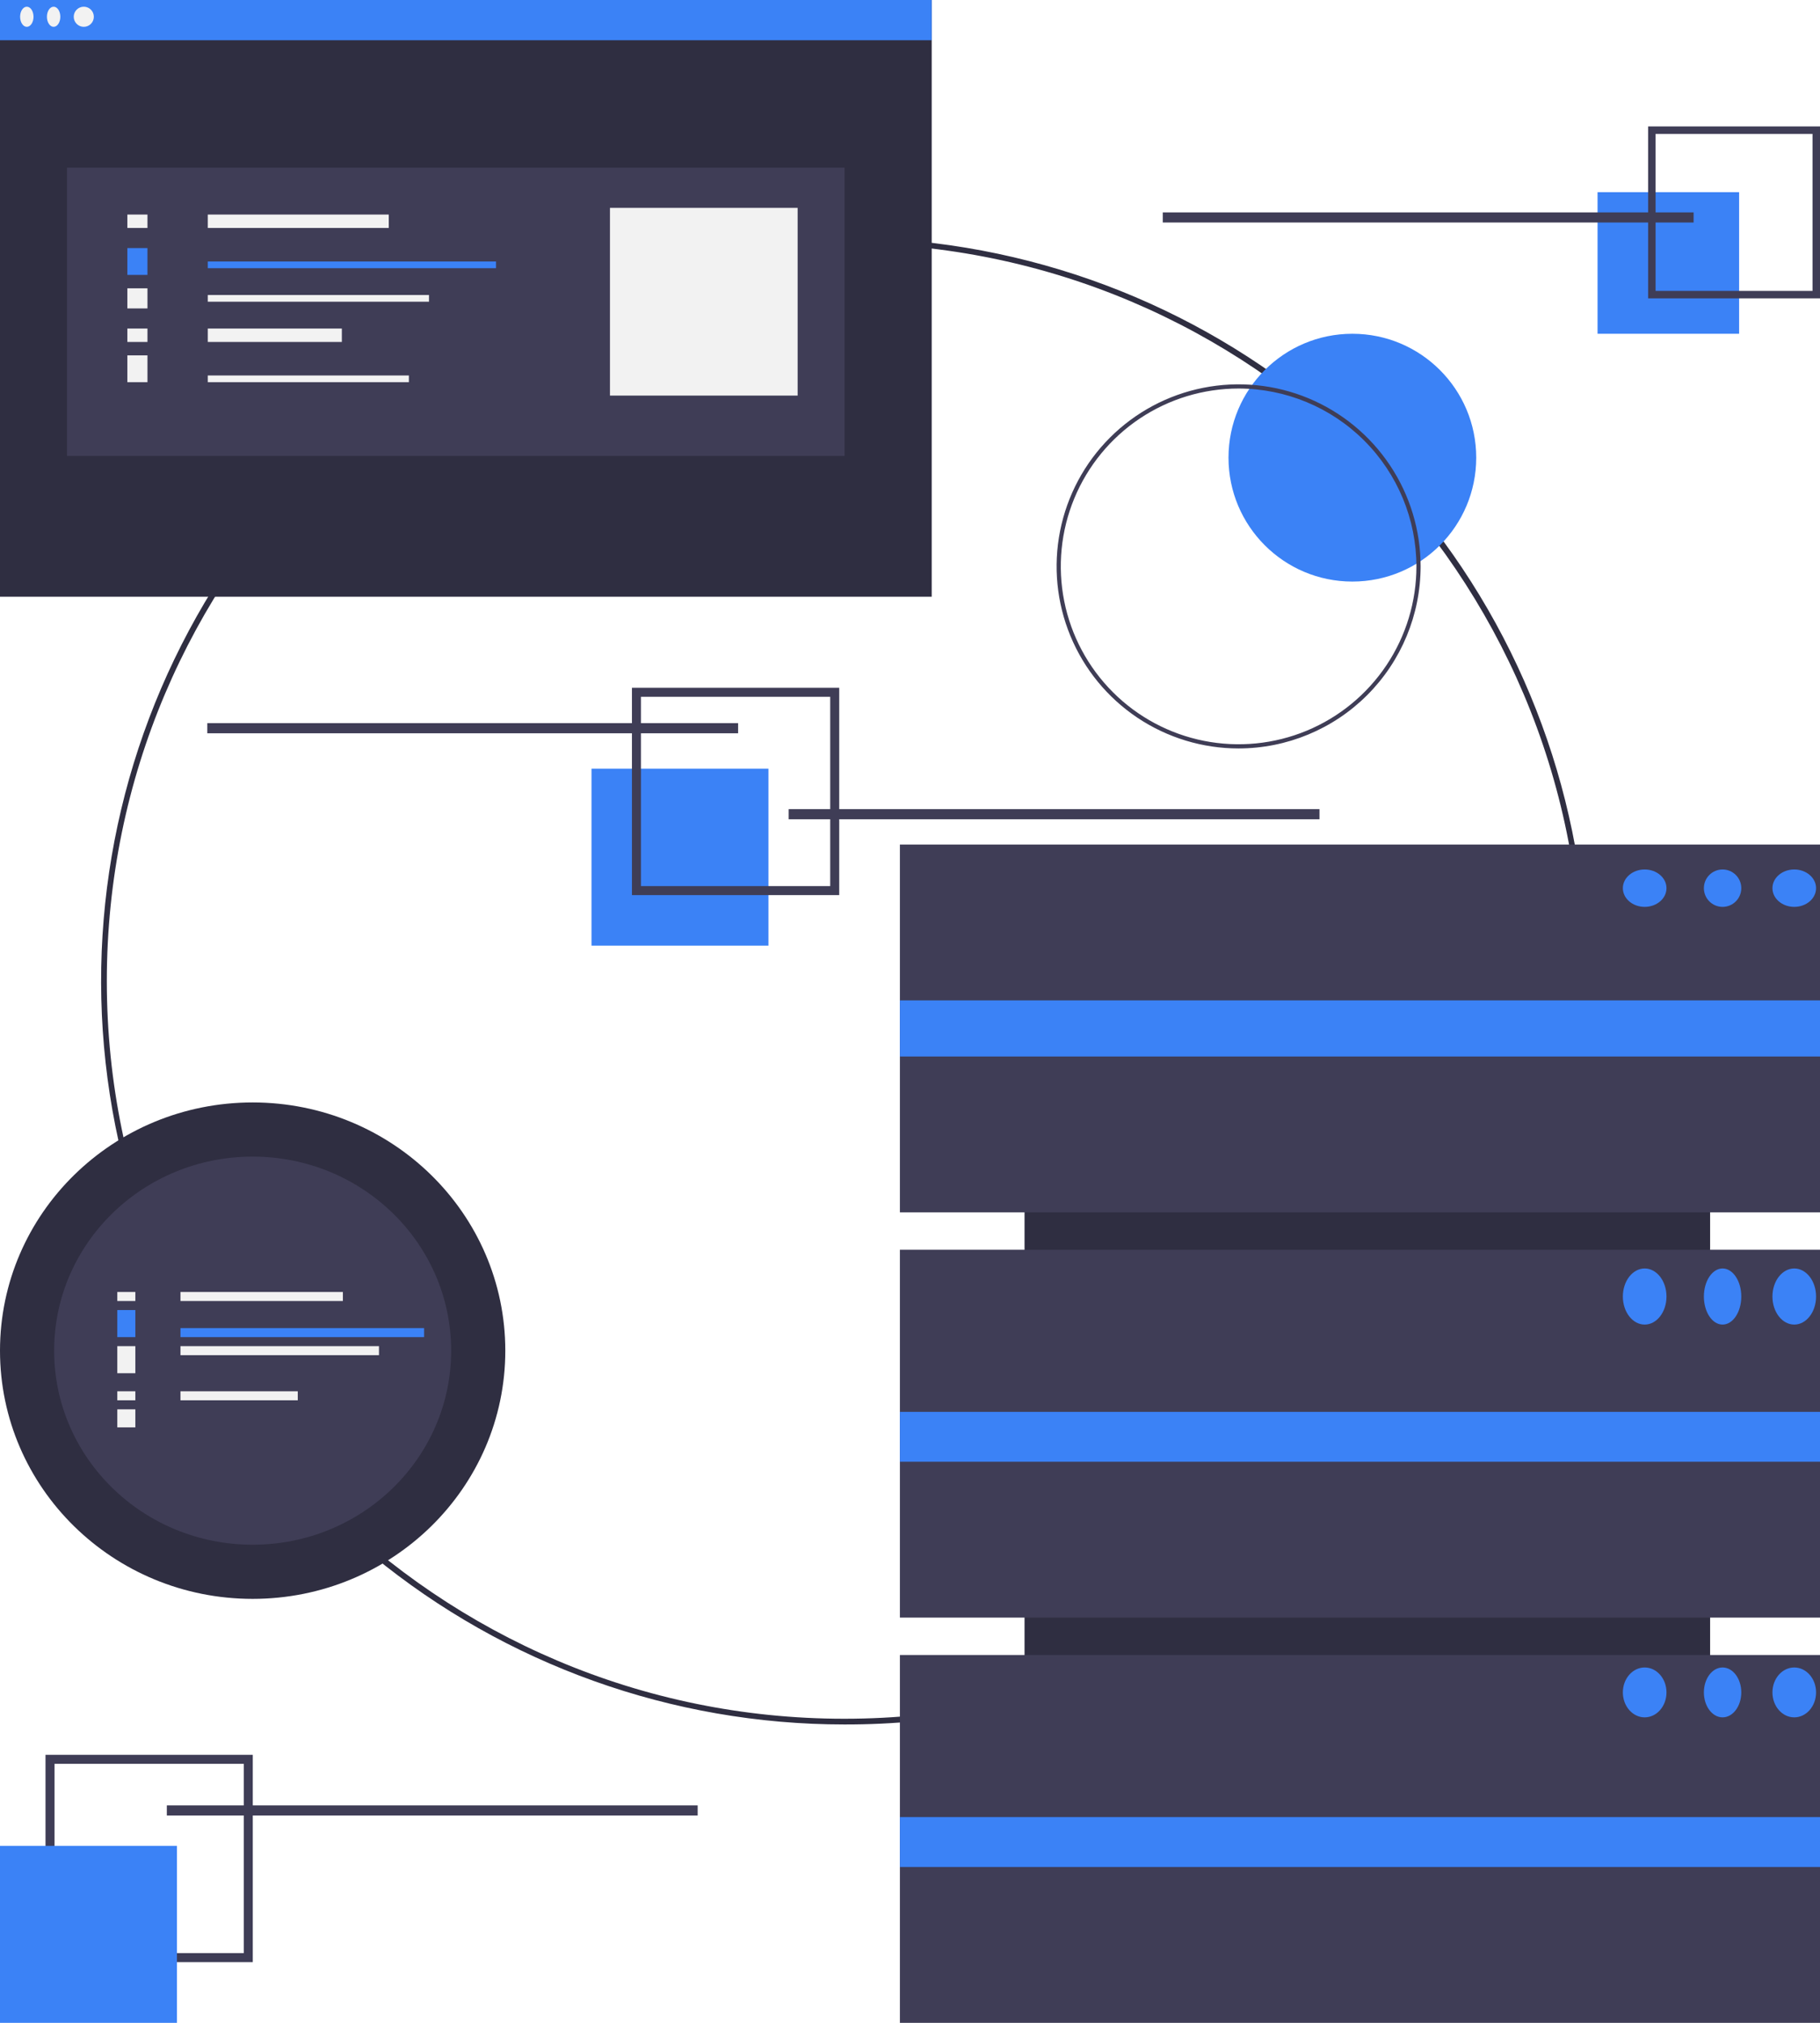 <svg width="360" height="400" viewBox="0 0 360 400" fill="none" xmlns="http://www.w3.org/2000/svg">
<g clip-path="url(#clip0_157_284)">
<path d="M167 340.999C132.99 340.999 100.033 329.207 73.744 307.632C47.455 286.057 29.459 256.033 22.825 222.678C16.19 189.322 21.326 154.698 37.358 124.704C53.39 94.711 79.325 71.204 110.746 58.19C142.166 45.175 177.127 43.458 209.672 53.33C242.217 63.202 270.331 84.054 289.226 112.331C308.12 140.609 316.625 174.563 313.292 208.408C309.958 242.254 294.993 273.896 270.945 297.944C257.326 311.637 241.127 322.493 223.285 329.883C205.442 337.274 186.312 341.052 167 340.999V340.999ZM167 48.13C86.567 48.13 21.13 113.567 21.13 194C21.13 274.432 86.567 339.869 167 339.869C247.432 339.869 312.869 274.432 312.869 194C312.869 113.567 247.432 48.13 167 48.13V48.13Z" fill="#2F2E41"/>
<path d="M338.265 354.386V171.931H202.656V354.386H338.265Z" fill="#2F2E41"/>
<path d="M360.455 167H178V239.735H360.455V167Z" fill="#3F3D56"/>
<path d="M360.455 247.132H178V319.868H360.455V247.132Z" fill="#3F3D56"/>
<path d="M360.455 327.265H178V400H360.455V327.265Z" fill="#3F3D56"/>
<path d="M360.455 197.82H178V208.915H360.455V197.82Z" fill="#3B82F6"/>
<path d="M360.455 279.185H178V289.048H360.455V279.185Z" fill="#3B82F6"/>
<path d="M360.455 359.317H178V369.18H360.455V359.317Z" fill="#3B82F6"/>
<path d="M325.32 179.328C327.703 179.328 329.635 177.672 329.635 175.63C329.635 173.587 327.703 171.931 325.32 171.931C322.937 171.931 321.005 173.587 321.005 175.63C321.005 177.672 322.937 179.328 325.32 179.328Z" fill="#3B82F6"/>
<path d="M340.73 179.328C342.773 179.328 344.429 177.672 344.429 175.63C344.429 173.587 342.773 171.931 340.73 171.931C338.688 171.931 337.032 173.587 337.032 175.63C337.032 177.672 338.688 179.328 340.73 179.328Z" fill="#3B82F6"/>
<path d="M354.907 179.328C357.29 179.328 359.222 177.672 359.222 175.63C359.222 173.587 357.29 171.931 354.907 171.931C352.524 171.931 350.593 173.587 350.593 175.63C350.593 177.672 352.524 179.328 354.907 179.328Z" fill="#3B82F6"/>
<path d="M325.32 261.926C327.703 261.926 329.635 259.442 329.635 256.378C329.635 253.314 327.703 250.831 325.32 250.831C322.937 250.831 321.005 253.314 321.005 256.378C321.005 259.442 322.937 261.926 325.32 261.926Z" fill="#3B82F6"/>
<path d="M340.73 261.926C342.773 261.926 344.429 259.442 344.429 256.378C344.429 253.314 342.773 250.831 340.73 250.831C338.688 250.831 337.032 253.314 337.032 256.378C337.032 259.442 338.688 261.926 340.73 261.926Z" fill="#3B82F6"/>
<path d="M354.907 261.926C357.29 261.926 359.222 259.442 359.222 256.378C359.222 253.314 357.29 250.831 354.907 250.831C352.524 250.831 350.593 253.314 350.593 256.378C350.593 259.442 352.524 261.926 354.907 261.926Z" fill="#3B82F6"/>
<path d="M325.32 339.593C327.703 339.593 329.635 337.385 329.635 334.661C329.635 331.938 327.703 329.73 325.32 329.73C322.937 329.73 321.005 331.938 321.005 334.661C321.005 337.385 322.937 339.593 325.32 339.593Z" fill="#3B82F6"/>
<path d="M340.73 339.593C342.773 339.593 344.429 337.385 344.429 334.661C344.429 331.938 342.773 329.73 340.73 329.73C338.688 329.73 337.032 331.938 337.032 334.661C337.032 337.385 338.688 339.593 340.73 339.593Z" fill="#3B82F6"/>
<path d="M354.907 339.593C357.29 339.593 359.222 337.385 359.222 334.661C359.222 331.938 357.29 329.73 354.907 329.73C352.524 329.73 350.593 331.938 350.593 334.661C350.593 337.385 352.524 339.593 354.907 339.593Z" fill="#3B82F6"/>
<path d="M184.292 0H0V118H184.292V0Z" fill="#2F2E41"/>
<path d="M167.056 33.146H13.258V90.157H167.056V33.146Z" fill="#3F3D56"/>
<path d="M76.899 42.427H41.101V45.079H76.899V42.427Z" fill="#F2F2F2"/>
<path d="M98.112 51.708H41.101V53.034H98.112V51.708Z" fill="#3B82F6"/>
<path d="M84.854 58.337H41.101V59.663H84.854V58.337Z" fill="#F2F2F2"/>
<path d="M67.618 64.966H41.101V67.618H67.618V64.966Z" fill="#F2F2F2"/>
<path d="M80.876 74.247H41.101V75.573H80.876V74.247Z" fill="#F2F2F2"/>
<path d="M29.169 42.427H25.191V45.079H29.169V42.427Z" fill="#F2F2F2"/>
<path d="M29.169 49.056H25.191V54.36H29.169V49.056Z" fill="#3B82F6"/>
<path d="M29.169 57.011H25.191V60.989H29.169V57.011Z" fill="#F2F2F2"/>
<path d="M29.169 64.966H25.191V67.618H29.169V64.966Z" fill="#F2F2F2"/>
<path d="M29.169 70.27H25.191V75.573H29.169V70.27Z" fill="#F2F2F2"/>
<path d="M157.775 41.101H120.652V78.225H157.775V41.101Z" fill="#F2F2F2"/>
<path d="M184.292 0H0V7.955H184.292V0Z" fill="#3B82F6"/>
<path d="M5.303 5.303C6.036 5.303 6.629 4.413 6.629 3.315C6.629 2.216 6.036 1.326 5.303 1.326C4.571 1.326 3.978 2.216 3.978 3.315C3.978 4.413 4.571 5.303 5.303 5.303Z" fill="#F2F2F2"/>
<path d="M10.607 5.303C11.339 5.303 11.933 4.413 11.933 3.315C11.933 2.216 11.339 1.326 10.607 1.326C9.874 1.326 9.281 2.216 9.281 3.315C9.281 4.413 9.874 5.303 10.607 5.303Z" fill="#F2F2F2"/>
<path d="M16.573 5.303C17.671 5.303 18.562 4.413 18.562 3.315C18.562 2.216 17.671 1.326 16.573 1.326C15.475 1.326 14.584 2.216 14.584 3.315C14.584 4.413 15.475 5.303 16.573 5.303Z" fill="#F2F2F2"/>
<path d="M49.975 316.165C77.575 316.165 99.949 294.19 99.949 267.082C99.949 239.975 77.575 218 49.975 218C22.374 218 0 239.975 0 267.082C0 294.19 22.374 316.165 49.975 316.165Z" fill="#2F2E41"/>
<path d="M49.975 305.456C71.661 305.456 89.24 288.275 89.24 267.082C89.24 245.889 71.661 228.709 49.975 228.709C28.289 228.709 10.709 245.889 10.709 267.082C10.709 288.275 28.289 305.456 49.975 305.456Z" fill="#3F3D56"/>
<path d="M67.823 255.481H35.696V257.266H67.823V255.481Z" fill="#F2F2F2"/>
<path d="M83.886 262.62H35.696V264.405H83.886V262.62Z" fill="#3B82F6"/>
<path d="M74.962 266.19H35.696V267.975H74.962V266.19Z" fill="#F2F2F2"/>
<path d="M58.899 275.114H35.696V276.899H58.899V275.114Z" fill="#F2F2F2"/>
<path d="M26.772 255.481H23.203V257.266H26.772V255.481Z" fill="#F2F2F2"/>
<path d="M26.772 259.051H23.203V264.405H26.772V259.051Z" fill="#3B82F6"/>
<path d="M26.772 266.19H23.203V271.544H26.772V266.19Z" fill="#F2F2F2"/>
<path d="M26.772 275.114H23.203V276.899H26.772V275.114Z" fill="#F2F2F2"/>
<path d="M26.772 278.684H23.203V282.253H26.772V278.684Z" fill="#F2F2F2"/>
<path d="M267.5 115C281.031 115 292 104.031 292 90.5C292 76.969 281.031 66 267.5 66C253.969 66 243 76.969 243 90.5C243 104.031 253.969 115 267.5 115Z" fill="#3B82F6"/>
<path d="M344 38H316V66H344V38Z" fill="#3B82F6"/>
<path d="M360 59H326V25H360V59ZM327.478 57.522H358.522V26.478H327.478V57.522Z" fill="#3F3D56"/>
<path d="M335 42H230V44H335V42Z" fill="#3F3D56"/>
<path d="M152 152H117V187H152V152Z" fill="#3B82F6"/>
<path d="M166 177H125V136H166V177ZM126.783 175.217H164.217V137.783H126.783V175.217Z" fill="#3F3D56"/>
<path d="M146 143H41V145H146V143Z" fill="#3F3D56"/>
<path d="M50 388H9V347H50V388ZM10.783 386.217H48.217V348.783H10.783V386.217Z" fill="#3F3D56"/>
<path d="M138 357H33V359H138V357Z" fill="#3F3D56"/>
<path d="M261 160H156V162H261V160Z" fill="#3F3D56"/>
<path d="M245 148C237.88 148 230.92 145.889 224.999 141.933C219.079 137.977 214.465 132.355 211.74 125.777C209.016 119.198 208.303 111.96 209.692 104.977C211.081 97.993 214.509 91.579 219.544 86.544C224.579 81.51 230.993 78.081 237.977 76.692C244.96 75.303 252.198 76.016 258.777 78.74C265.355 81.465 270.977 86.079 274.933 91.999C278.889 97.92 281 104.88 281 112C280.989 121.544 277.193 130.695 270.444 137.444C263.695 144.193 254.544 147.989 245 148ZM245 76.828C238.044 76.828 231.243 78.89 225.459 82.755C219.675 86.62 215.167 92.113 212.505 98.54C209.843 104.967 209.146 112.039 210.503 118.862C211.861 125.685 215.21 131.952 220.129 136.871C225.048 141.79 231.315 145.139 238.138 146.497C244.961 147.854 252.033 147.157 258.46 144.495C264.887 141.833 270.38 137.325 274.245 131.541C278.11 125.757 280.172 118.956 280.172 112C280.162 102.675 276.453 93.735 269.859 87.141C263.265 80.547 254.325 76.838 245 76.828V76.828Z" fill="#3F3D56"/>
<path d="M35 365H0V400H35V365Z" fill="#3B82F6"/>
</g>
<defs>
<clipPath id="clip0_157_284">
<rect width="360" height="400" fill="white"/>
</clipPath>
</defs>
</svg>
